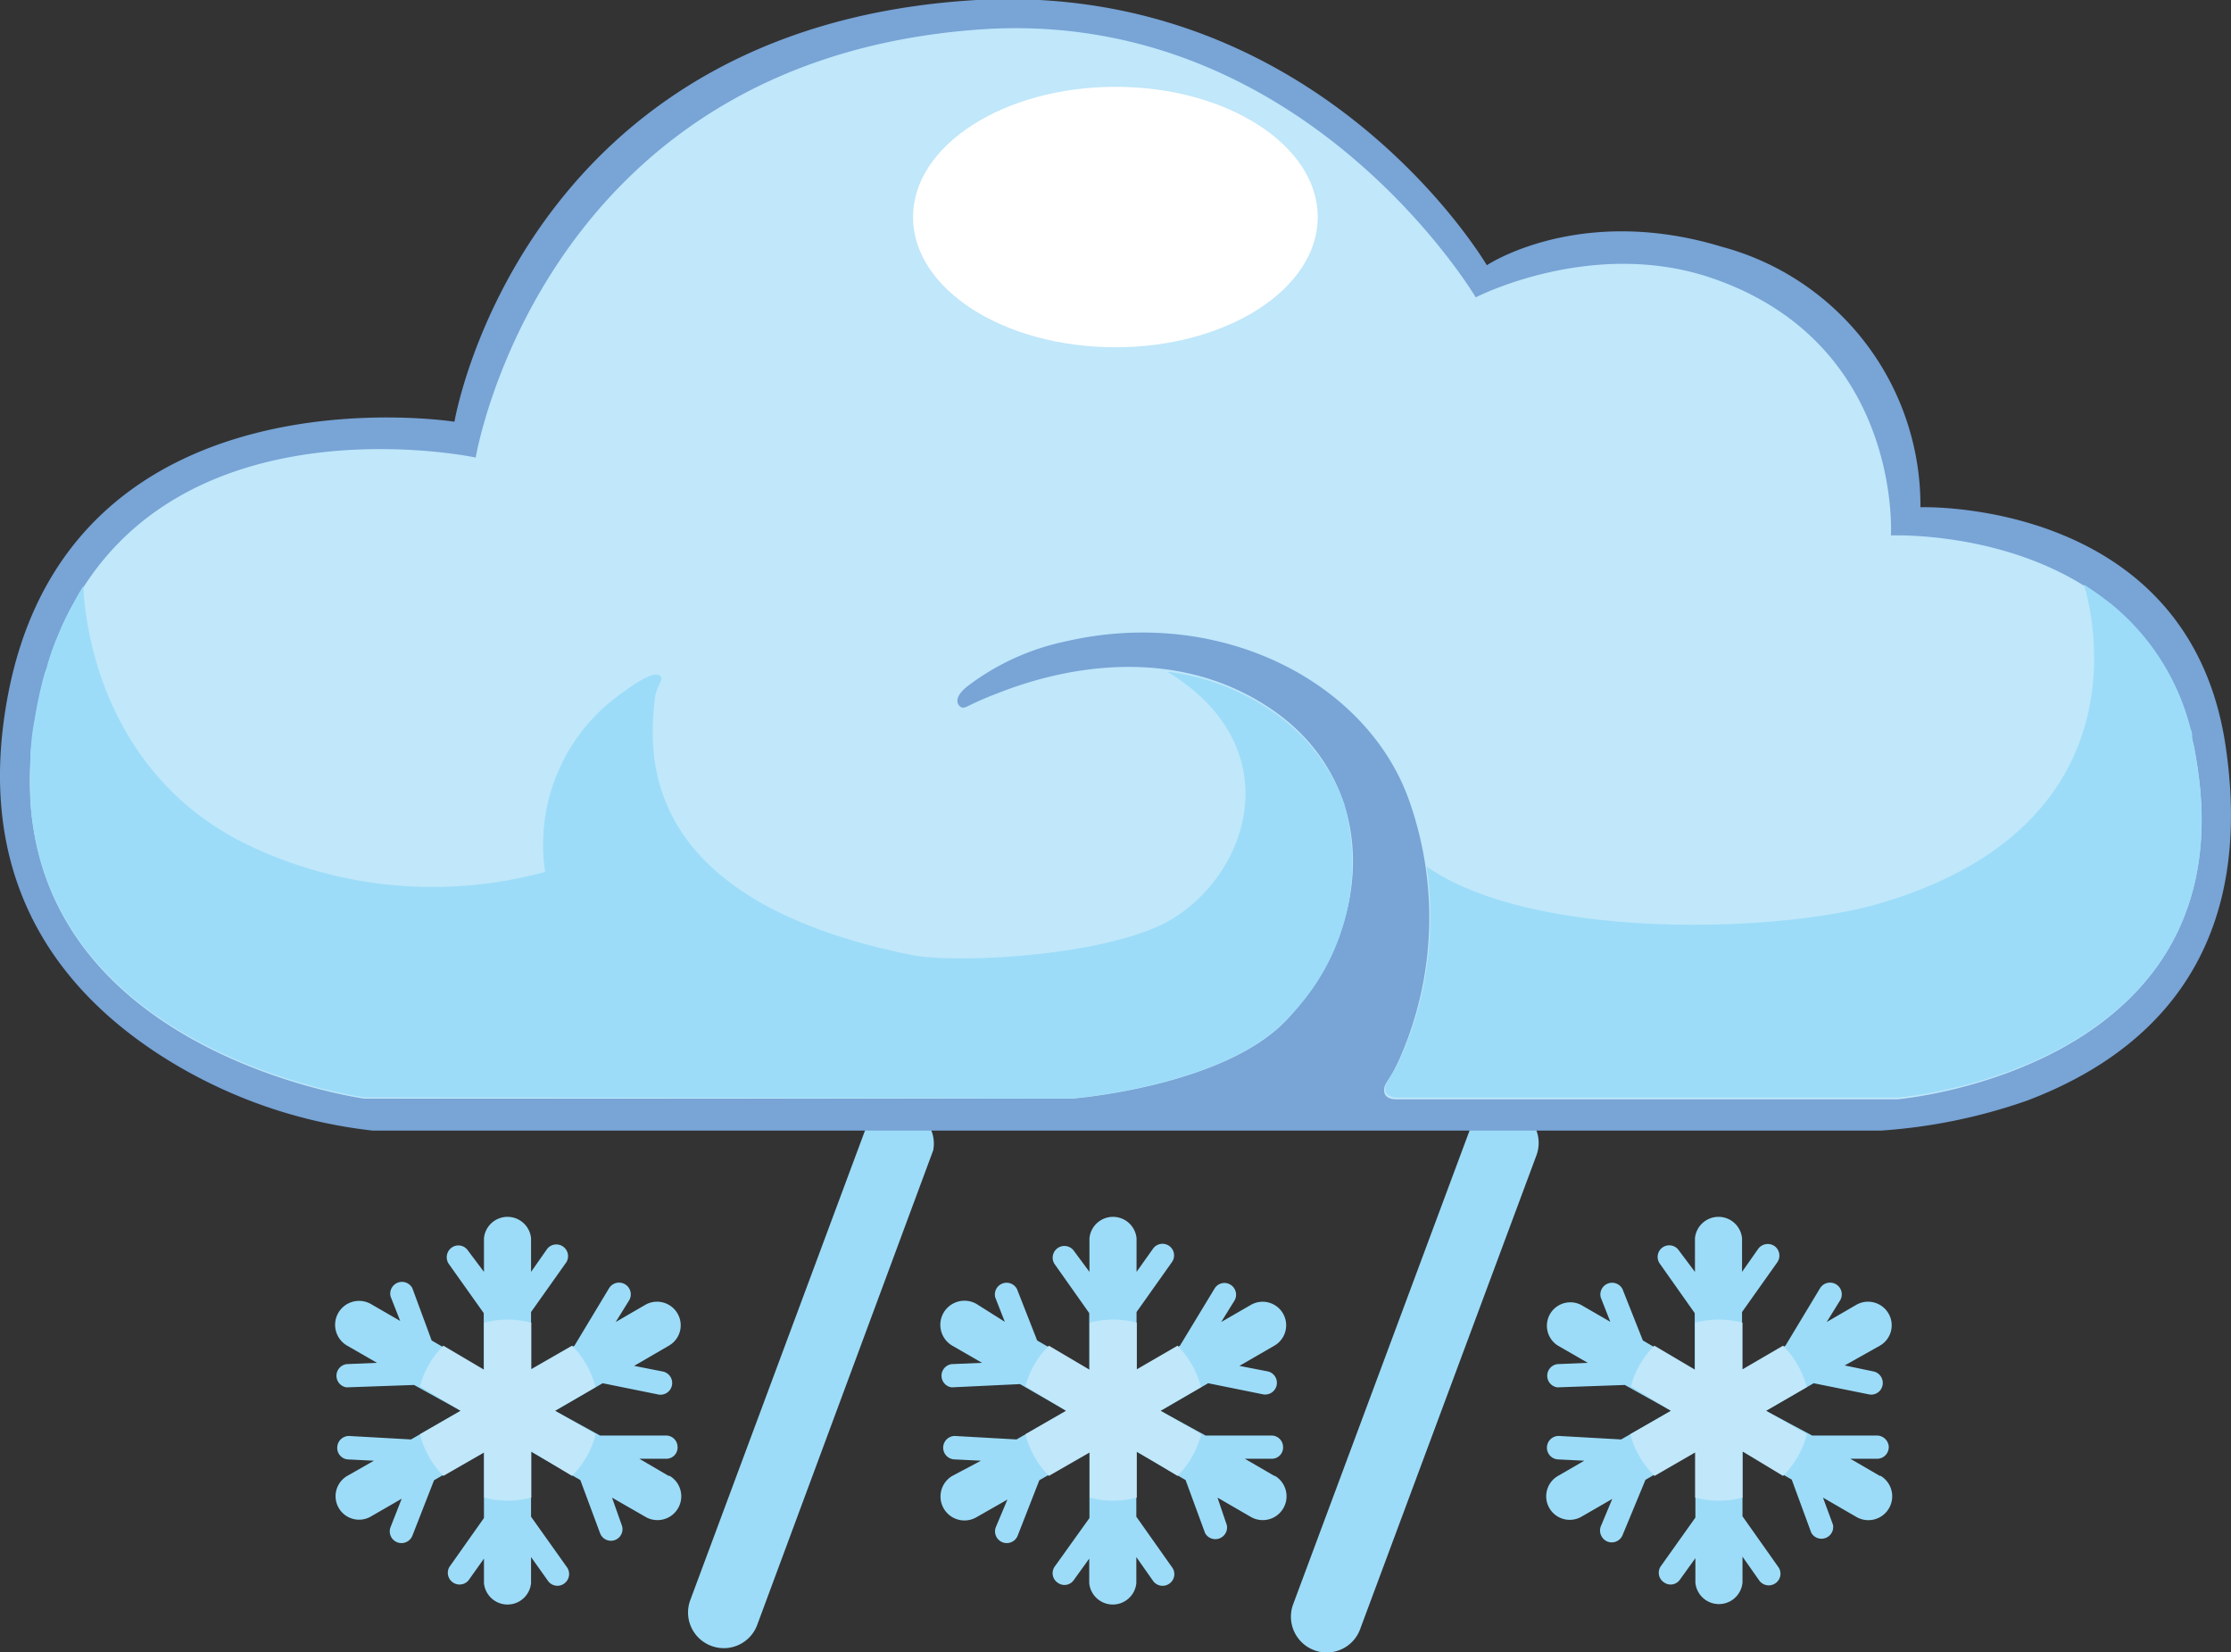 <svg xmlns="http://www.w3.org/2000/svg" viewBox="0 0 102.8 76.12"><rect x="0" y="0" width="102.8" height="76.12" fill="#333333" stroke="none"/><g id="图层_2" data-name="图层 2"><g id="图层_1-2" data-name="图层 1"><path d="M34.9,74.84a1.64,1.64,0,0,1-2.1,1h0a1.64,1.64,0,0,1-1-2.1h0l8.12-21.82A1.65,1.65,0,0,1,43,53h0Zm27.78.2a1.64,1.64,0,0,1-2.1,1h0a1.65,1.65,0,0,1-1-2.11h0L67.71,52.1a1.64,1.64,0,0,1,3.09,1.12h0Z" style="fill:#9cdcf8"/><path d="M20.94,19.43S3.26,16.65.36,32.06c-1.6,8.5,2.35,13.68,7.41,16.8a22.76,22.76,0,0,0,9.4,3.23h69.5a25.51,25.51,0,0,0,6.73-1.38c5-1.89,10.58-6.14,9.18-16.14C101,22.93,88.49,23.37,88.49,23.37a12.34,12.34,0,0,0-9.15-12c-6.57-2-10.83.85-10.83.85S60.87-.84,45,0C24,1.22,20.94,19.43,20.94,19.43Z" style="fill:#78a4d6"/><path d="M101.13,34.59c-2-10.45-14-9.92-14-9.92s.55-9-8.47-11.93C73.22,11,68,13.7,68,13.7S60.05.28,45.1,1.36C24.94,2.82,21.92,21.08,21.92,21.08S5,17.48,1.8,32.18c-3.44,15.94,15,18.44,15,18.44H49.38s7.13-.55,10-3.73c3.93-4.29,4.13-10.59-.49-14-4.17-3.05-9.24-2.38-12.79-1-1.44.54-1.58.75-1.76.71s-.53-.42.33-1.05a11.29,11.29,0,0,1,4.44-2c7.21-1.66,14,1.95,15.86,7.45a16.14,16.14,0,0,1-.47,11.76c-.5,1.13-.74,1.11-.72,1.51s.55.38.55.38H87.42S103.91,49.26,101.13,34.59Z" style="fill:#c0e7fa"/><path d="M49.37,50.61s7.13-.55,10-3.73A10.12,10.12,0,0,0,61.93,37,8.5,8.5,0,0,0,60.07,34a1,1,0,0,0-.21-.21l-.27-.26c-.22-.19-.46-.39-.7-.57a10.88,10.88,0,0,0-5-2h-.08c5.69,3.47,3.78,9.42-.07,11.54C50.67,44.09,44,44.4,42,44c-12.54-2.53-12.12-9.19-11.83-11.79.08-.7.51-.93.19-1.1s-1.26.49-1.67.8a8.52,8.52,0,0,0-3.57,8.26A19.66,19.66,0,0,1,11,38.72C4.48,35.28,3.88,28.33,3.84,27l-.18.29c-.17.31-.44.76-.74,1.4-.12.25-.22.51-.33.77a2,2,0,0,0-.1.26c-.12.29-.21.6-.31.91,0,.11-.07.23-.11.35-.09.3-.16.59-.23.9-.11.47-.2,1-.29,1.51s-.11.87-.15,1.28c0,0,0,.09,0,.14,0,.34,0,.68,0,1v.4c0,.23,0,.47,0,.71.78,11.66,15.39,13.64,15.39,13.64Zm52.07-13.39a18.87,18.87,0,0,0-.31-2.59c0-.21-.09-.41-.12-.59l0-.19c0-.12-.06-.23-.09-.35a10.84,10.84,0,0,0-3.61-5.65c-.42-.33-.85-.64-1.29-.92,0,0,3.72,11-9.67,14.77C81.59,43,70.57,43.29,65.74,39.93a16.11,16.11,0,0,1-1.18,8.75c-.5,1.13-.74,1.11-.73,1.51s.56.38.56.38H87.46S101.88,49.42,101.44,37.22Z" style="fill:#9cdcf8"/><path d="M42.07,10c0,3.32,4.18,6,9.33,6s9.32-2.7,9.32-6S56.55,4,51.4,4s-9.33,2.7-9.33,6Z" style="fill:#fff"/><path d="M30.81,68l-1.35-.79,1.26,0a.52.52,0,0,0,.5-.57.53.53,0,0,0-.52-.5l-3.05,0L25.57,65l2.2-1.27,2.52.51a.54.54,0,1,0,.25-1.05h0l-1.32-.26L30.82,62a1.08,1.08,0,0,0,.4-1.48,1.09,1.09,0,0,0-1.49-.4l-1.36.79.62-1a.54.54,0,0,0-.93-.55L26.47,62l-2,1.14V60.45l1.63-2.3a.54.54,0,0,0-.88-.62l-.75,1.07V57.05a1.09,1.09,0,0,0-2.17,0V58.6l-.75-1a.53.53,0,0,0-.75-.11.55.55,0,0,0-.13.73l1.62,2.28v2.65l-2.4-1.39L19,59.35a.54.54,0,0,0-1,.39h0l.44,1.12-1.35-.78A1.09,1.09,0,0,0,16,62l1.37.79-1.4.06a.54.54,0,0,0,0,1.07l3.11-.11L21.23,65l-2.29,1.32-2.86-.16a.54.54,0,0,0-.54.53.53.53,0,0,0,.48.55l1.21.06L16,68a1.08,1.08,0,0,0,1.09,1.87l1.42-.82L18,70.35a.54.54,0,0,0,1,.41L20,68.2l2.3-1.33v3.07l-1.59,2.25a.54.54,0,0,0,.88.62l.71-1v1.13a1.09,1.09,0,0,0,2.17,0v-1.2l.79,1.11a.53.53,0,0,0,.75.1.54.54,0,0,0,.13-.72l-1.67-2.35v-3l2.27,1.31.91,2.45a.53.53,0,1,0,1-.37L28.2,69l1.53.88A1.09,1.09,0,0,0,30.86,68l-.05,0Z" style="fill:#9cdcf8"/><path d="M27.44,66.07,25.57,65l1.87-1.09A4.15,4.15,0,0,0,26.36,62l-1.88,1.08V60.94a4.2,4.2,0,0,0-2.17,0v2.17L20.43,62a4.1,4.1,0,0,0-1.08,1.87L21.23,65l-1.88,1.08A4.19,4.19,0,0,0,20.43,68l1.88-1.08V69a4.2,4.2,0,0,0,2.17,0V66.87L26.36,68a4.19,4.19,0,0,0,1.08-1.88Z" style="fill:#c0e7fa"/><path d="M86.62,68l-1.36-.79,1.26,0a.54.54,0,0,0,.51-.57.55.55,0,0,0-.53-.5l-3,0L81.37,65l2.2-1.27,2.53.51a.53.53,0,0,0,.64-.4.54.54,0,0,0-.4-.65h0L85,62.91,86.62,62a1.08,1.08,0,0,0,.4-1.48,1.09,1.09,0,0,0-1.49-.4h0l-1.36.79.62-1a.54.54,0,0,0-.93-.55L82.27,62l-2,1.15V60.45l1.63-2.3a.54.54,0,0,0-.15-.75.55.55,0,0,0-.73.13l-.75,1.07V57.05a1.09,1.09,0,0,0-2.17,0h0V58.6l-.75-1a.53.53,0,0,0-.87.62l1.61,2.28v2.65l-2.39-1.39-.94-2.37a.54.54,0,0,0-1,.39h0l.44,1.12-1.35-.78A1.08,1.08,0,0,0,71.79,62l1.37.79-1.4.06a.54.54,0,0,0,0,1.07l3.11-.11L77,65l-2.3,1.32-2.85-.16a.54.54,0,0,0-.06,1.08L73,67.3,71.79,68a1.08,1.08,0,0,0,1.08,1.88l1.42-.82-.53,1.27a.55.55,0,0,0,.32.7.54.54,0,0,0,.68-.29l1.06-2.56,2.3-1.33v3.07l-1.6,2.25a.53.53,0,0,0,.16.74.52.52,0,0,0,.72-.12l.72-1v1.13a1.09,1.09,0,0,0,2.17,0v-1.2l.78,1.11a.54.54,0,0,0,.76.1.53.53,0,0,0,.12-.72l-1.66-2.35v-3l2.27,1.31.9,2.45a.54.54,0,0,0,1-.37L84,69l1.52.88A1.09,1.09,0,1,0,86.66,68l0,0Z" style="fill:#9cdcf8"/><path d="M83.25,66.07,81.37,65l1.88-1.09A4.21,4.21,0,0,0,82.16,62l-1.87,1.09V60.94a4.24,4.24,0,0,0-2.18,0v2.17L76.23,62a4.1,4.1,0,0,0-1.08,1.87L77,65l-1.88,1.08A4.12,4.12,0,0,0,76.24,68l1.87-1.08V69a4.24,4.24,0,0,0,2.18,0V66.87L82.16,68a4.21,4.21,0,0,0,1.09-1.88Z" style="fill:#c0e7fa"/><path d="M58.72,68l-1.36-.79,1.26,0a.52.52,0,0,0,.5-.57.53.53,0,0,0-.52-.5l-3.05,0L53.47,65l2.2-1.27,2.52.51a.54.54,0,0,0,.25-1.05h0l-1.33-.26L58.72,62a1.08,1.08,0,1,0-1.08-1.88l-1.37.79.62-1a.54.54,0,0,0-.21-.73.53.53,0,0,0-.71.18L54.37,62l-2,1.14V60.45L54,58.15a.53.53,0,0,0-.87-.62l-.76,1.07V57.05a1.09,1.09,0,0,0-2.17,0V58.6l-.74-1a.54.54,0,0,0-.88.62l1.61,2.28v2.65l-2.4-1.39-.93-2.37a.54.54,0,0,0-1,.39h0l.44,1.12L45,60.08A1.09,1.09,0,0,0,43.88,62h0l1.37.79-1.4.06a.54.54,0,0,0,0,1.07L47,63.77,49.13,65l-2.29,1.32L44,66.16a.54.54,0,0,0,0,1.08l1.2.06L43.88,68A1.08,1.08,0,0,0,45,69.9l1.42-.81-.53,1.26a.54.54,0,0,0,1,.41l1-2.56,2.31-1.33v3.07l-1.61,2.25a.53.53,0,0,0,.16.74.52.52,0,0,0,.72-.12l.72-1v1.13a1.09,1.09,0,0,0,2.17,0h0v-1.2l.78,1.11a.54.54,0,0,0,.76.1.53.53,0,0,0,.12-.72l-1.66-2.35v-3l2.27,1.31.9,2.45a.54.54,0,0,0,1-.37L56.1,69l1.52.88A1.09,1.09,0,1,0,58.75,68l0,0Z" style="fill:#9cdcf8"/><path d="M55.34,66.07,53.47,65l1.87-1.09A4.19,4.19,0,0,0,54.26,62l-1.88,1.09V60.94a4.2,4.2,0,0,0-2.17,0v2.17L48.33,62a4.1,4.1,0,0,0-1.08,1.87L49.13,65l-1.88,1.08A4.19,4.19,0,0,0,48.33,68l1.88-1.08V69a4.2,4.2,0,0,0,2.17,0V66.87L54.26,68a4.19,4.19,0,0,0,1.08-1.88Z" style="fill:#c0e7fa"/></g></g></svg>